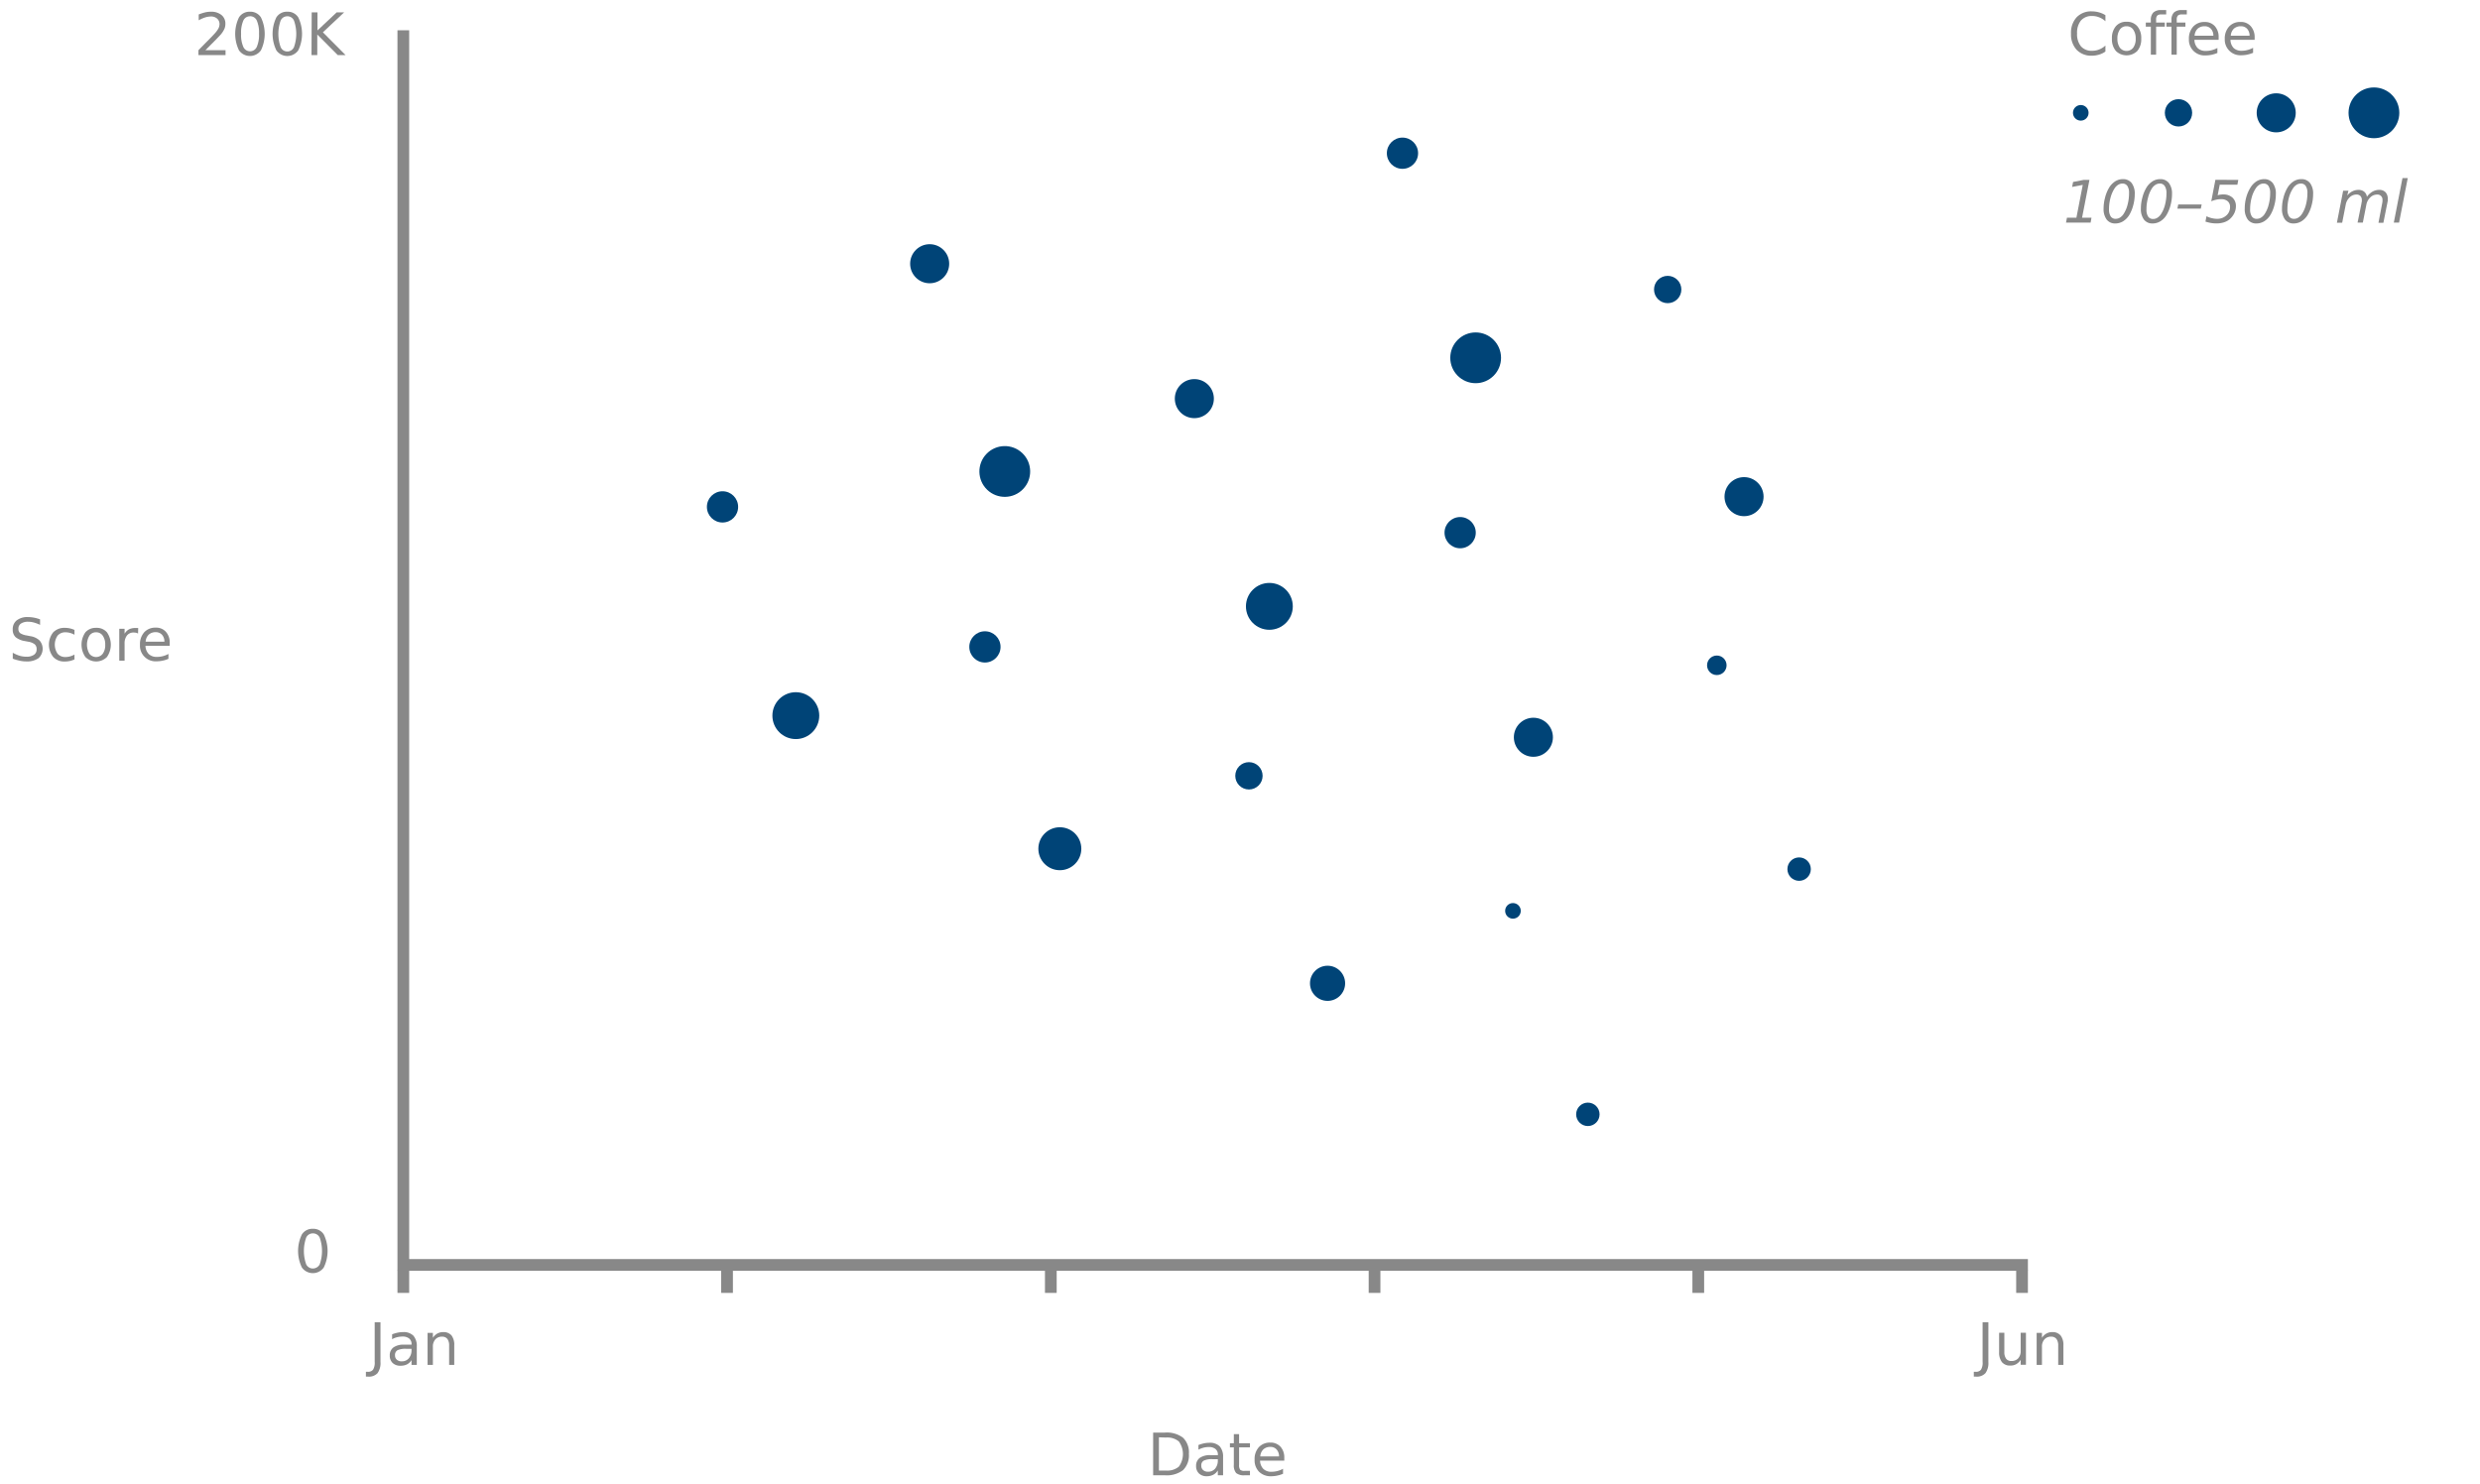 <svg xmlns="http://www.w3.org/2000/svg" viewBox="0 0 635 380.02"><defs><style>.a{fill:#047;}.b{fill:#888;}.c{fill:none;stroke:#888;stroke-miterlimit:10;stroke-width:3px;}</style></defs><title>scatterplot-3</title><circle class="a" cx="607.84" cy="28.89" r="6.5"/><circle class="a" cx="532.78" cy="28.89" r="2"/><path class="b" d="M539.09,3.88V5.44a5,5,0,0,0-1.59-1,4.61,4.61,0,0,0-1.8-.34,3.61,3.61,0,0,0-2.87,1.14,5,5,0,0,0-1,3.32,4.93,4.93,0,0,0,1,3.31A3.6,3.6,0,0,0,535.7,13a4.61,4.61,0,0,0,1.8-.34,5,5,0,0,0,1.59-1V13.2a5.53,5.53,0,0,1-1.64.79,6.29,6.29,0,0,1-1.83.27,5.11,5.11,0,0,1-3.91-1.52,5.78,5.78,0,0,1-1.43-4.15,5.82,5.82,0,0,1,1.43-4.16,5.11,5.11,0,0,1,3.91-1.52,6.78,6.78,0,0,1,1.85.26A6.33,6.33,0,0,1,539.09,3.88Z"/><path class="b" d="M544.5,5.57a3.48,3.48,0,0,1,2.76,1.15,4.62,4.62,0,0,1,1,3.16,4.62,4.62,0,0,1-1,3.16,3.91,3.91,0,0,1-5.5,0h0a4.62,4.62,0,0,1-1-3.16,4.62,4.62,0,0,1,1-3.16A3.44,3.44,0,0,1,544.5,5.57Zm0,1.15a2,2,0,0,0-1.71.84,3.9,3.9,0,0,0-.63,2.32,3.89,3.89,0,0,0,.62,2.32,2.16,2.16,0,0,0,3.43,0,3.71,3.71,0,0,0,.63-2.31,3.85,3.85,0,0,0-.63-2.31A2,2,0,0,0,544.5,6.72Z"/><path class="b" d="M554.65,2.58V3.7h-1.29a1.38,1.38,0,0,0-1,.29,1.55,1.55,0,0,0-.29,1.06v.72h2.22V6.82h-2.22V14h-1.35V6.82h-1.29V5.77h1.29V5.2a2.65,2.65,0,0,1,.64-2,2.79,2.79,0,0,1,2-.62Z"/><path class="b" d="M559.93,2.58V3.7h-1.29a1.38,1.38,0,0,0-1,.29,1.55,1.55,0,0,0-.29,1.06v.72h2.22V6.82h-2.22V14H556V6.82h-1.29V5.77H556V5.2a2.65,2.65,0,0,1,.64-2,2.79,2.79,0,0,1,2-.62Z"/><path class="b" d="M568.08,9.54v.66h-6.2a3.08,3.08,0,0,0,.84,2.12,2.87,2.87,0,0,0,2.09.72,5.9,5.9,0,0,0,1.51-.19,6.18,6.18,0,0,0,1.44-.57v1.28a8.49,8.49,0,0,1-1.48.47,8.07,8.07,0,0,1-1.55.16,4,4,0,0,1-4.26-3.72h0a3.53,3.53,0,0,1,0-.46,4.53,4.53,0,0,1,1.09-3.19,3.79,3.79,0,0,1,2.94-1.19,3.34,3.34,0,0,1,2.61,1.07A4.08,4.08,0,0,1,568.08,9.54Zm-1.35-.4a2.58,2.58,0,0,0-.62-1.76,2.1,2.1,0,0,0-1.6-.66,2.56,2.56,0,0,0-1.81.63,2.75,2.75,0,0,0-.78,1.8Z"/><path class="b" d="M577.3,9.54v.66h-6.19a3.08,3.08,0,0,0,.84,2.12,2.92,2.92,0,0,0,2,.68,5.82,5.82,0,0,0,1.5-.19,6.25,6.25,0,0,0,1.45-.57v1.28a8.6,8.6,0,0,1-1.49.47,8,8,0,0,1-1.54.16,4,4,0,0,1-4.22-3.77h0V10a4.53,4.53,0,0,1,1.09-3.19,3.81,3.81,0,0,1,2.93-1.19,3.32,3.32,0,0,1,2.62,1.07A4.19,4.19,0,0,1,577.3,9.54ZM576,9.14a2.58,2.58,0,0,0-.62-1.76,2.1,2.1,0,0,0-1.6-.66,2.56,2.56,0,0,0-1.81.63,2.75,2.75,0,0,0-.78,1.8Z"/><polyline class="c" points="519.24 323.89 103.27 323.89 103.27 7.75"/><circle class="a" cx="185" cy="129.79" r="4"/><circle class="a" cx="203.77" cy="183.24" r="6"/><circle class="a" cx="238.04" cy="67.53" r="5"/><circle class="a" cx="359.1" cy="39.23" r="4"/><circle class="a" cx="427.01" cy="74.13" r="3.5"/><circle class="a" cx="446.56" cy="127.17" r="5"/><circle class="a" cx="305.81" cy="102.07" r="5"/><circle class="a" cx="439.59" cy="170.35" r="2.5"/><circle class="a" cx="460.66" cy="222.54" r="3"/><circle class="a" cx="406.57" cy="285.33" r="3"/><circle class="a" cx="373.87" cy="136.39" r="4"/><circle class="a" cx="252.19" cy="165.64" r="4"/><circle class="a" cx="271.37" cy="217.32" r="5.5"/><circle class="a" cx="339.92" cy="251.78" r="4.5"/><circle class="a" cx="387.39" cy="233.23" r="2"/><circle class="a" cx="319.79" cy="198.65" r="3.5"/><circle class="a" cx="325.02" cy="155.26" r="6"/><circle class="a" cx="392.62" cy="188.78" r="5"/><circle class="a" cx="257.28" cy="120.74" r="6.5" transform="translate(-8 222.71) rotate(-46.17)"/><circle class="a" cx="377.84" cy="91.62" r="6.5"/><path class="b" d="M80.1,314.64a3.17,3.17,0,0,1,2.81,1.45,9.69,9.69,0,0,1,0,8.44,3.43,3.43,0,0,1-4.78.84h0a3.35,3.35,0,0,1-.84-.84,9.69,9.69,0,0,1,0-8.44A3.17,3.17,0,0,1,80.1,314.64Zm0,1.17a1.84,1.84,0,0,0-1.72,1.13,10.28,10.28,0,0,0,0,6.75,1.89,1.89,0,0,0,2.5.95h0a1.89,1.89,0,0,0,1-.95,10.28,10.28,0,0,0,0-6.75,1.87,1.87,0,0,0-1.73-1.13Z"/><path class="b" d="M295.26,366.82h3a6.88,6.88,0,0,1,4.66,1.32,5.23,5.23,0,0,1,1.49,4.13,5.31,5.31,0,0,1-1.49,4.16,6.88,6.88,0,0,1-4.66,1.32h-3Zm1.48,1.21v8.51h1.79a4.6,4.6,0,0,0,3.31-1,5.48,5.48,0,0,0,0-6.45,4.6,4.6,0,0,0-3.31-1Z"/><path class="b" d="M313.17,373.07v4.68h-1.35v-1.24a3,3,0,0,1-1.15,1.1A3.6,3.6,0,0,1,309,378a2.79,2.79,0,0,1-2-.71,2.54,2.54,0,0,1-.74-1.9,2.46,2.46,0,0,1,.92-2.08,4.51,4.51,0,0,1,2.77-.71h1.89v-.13a1.79,1.79,0,0,0-.61-1.44,2.59,2.59,0,0,0-1.72-.51,5.44,5.44,0,0,0-2.65.68V370a9.84,9.84,0,0,1,1.43-.43,6.9,6.9,0,0,1,1.36-.14,3.51,3.51,0,0,1,2.66.92A4,4,0,0,1,313.17,373.07Zm-2.69.56a4.86,4.86,0,0,0-2.26.37,1.37,1.37,0,0,0-.63,1.28,1.45,1.45,0,0,0,.47,1.14,1.82,1.82,0,0,0,1.28.42,2.27,2.27,0,0,0,1.8-.8,3.17,3.17,0,0,0,.68-2.11v-.3Z"/><path class="b" d="M317.27,367.22v2.33h2.78v1.05h-2.78v4.45a2,2,0,0,0,.28,1.29,1.58,1.58,0,0,0,1.12.28h1.38v1.13h-1.38a3.08,3.08,0,0,1-2.16-.58,3,3,0,0,1-.59-2.12V370.6h-1v-1.05h1v-2.33Z"/><path class="b" d="M328.84,373.31V374h-6.2a3.08,3.08,0,0,0,.84,2.12,2.86,2.86,0,0,0,2.09.73,5.9,5.9,0,0,0,1.51-.19,6.18,6.18,0,0,0,1.44-.57v1.27a6.89,6.89,0,0,1-1.48.47,7.36,7.36,0,0,1-1.55.17,4.22,4.22,0,0,1-3.11-1.15,4.17,4.17,0,0,1-1.14-3.09,4.55,4.55,0,0,1,1.08-3.2,3.83,3.83,0,0,1,2.94-1.18,3.39,3.39,0,0,1,2.62,1.07A4.14,4.14,0,0,1,328.84,373.31Zm-1.35-.39a2.54,2.54,0,0,0-.62-1.77,2,2,0,0,0-1.6-.66,2.53,2.53,0,0,0-1.8.64,2.7,2.7,0,0,0-.78,1.8Z"/><path class="b" d="M95.94,338.56h1.48v10.17a4.43,4.43,0,0,1-.75,2.87,3,3,0,0,1-2.42.89h-.56v-1.24h.46a1.58,1.58,0,0,0,1.38-.55,3.48,3.48,0,0,0,.41-2Z"/><path class="b" d="M106.72,344.81v4.68h-1.35v-1.24a3,3,0,0,1-1.15,1.1,3.6,3.6,0,0,1-1.68.35,2.78,2.78,0,0,1-2-.7,2.54,2.54,0,0,1-.74-1.9,2.47,2.47,0,0,1,.93-2.08,4.49,4.49,0,0,1,2.76-.71h1.89v-.13a1.76,1.76,0,0,0-.61-1.44,2.59,2.59,0,0,0-1.72-.51,5.78,5.78,0,0,0-1.37.17,4.89,4.89,0,0,0-1.28.51v-1.25a9.15,9.15,0,0,1,1.44-.43,6.8,6.8,0,0,1,1.35-.14,3.51,3.51,0,0,1,2.66.92A4,4,0,0,1,106.72,344.81Zm-2.69.56a4.86,4.86,0,0,0-2.26.37,1.37,1.37,0,0,0-.63,1.28,1.45,1.45,0,0,0,.47,1.14,1.82,1.82,0,0,0,1.28.42,2.27,2.27,0,0,0,1.8-.8,3.17,3.17,0,0,0,.68-2.11v-.3Z"/><path class="b" d="M116.31,344.54v4.95H115v-4.91a2.83,2.83,0,0,0-.45-1.74,1.65,1.65,0,0,0-1.36-.58,2.19,2.19,0,0,0-1.72.7,2.73,2.73,0,0,0-.63,1.9v4.63h-1.36v-8.2h1.36v1.27a3.16,3.16,0,0,1,1.14-1.1,3,3,0,0,1,1.51-.37,2.64,2.64,0,0,1,2.14.88A4,4,0,0,1,116.31,344.54Z"/><path class="b" d="M507.64,338.56h1.48v10.17a4.43,4.43,0,0,1-.75,2.87,3,3,0,0,1-2.41.89h-.57v-1.24h.46a1.59,1.59,0,0,0,1.39-.55,3.48,3.48,0,0,0,.4-2Z"/><path class="b" d="M511.87,346.25v-5h1.34v4.91a2.85,2.85,0,0,0,.46,1.75,1.61,1.61,0,0,0,1.36.58,2.25,2.25,0,0,0,1.73-.69,2.73,2.73,0,0,0,.63-1.9v-4.65h1.35v8.2h-1.35v-1.26a3.36,3.36,0,0,1-1.14,1.11,3,3,0,0,1-1.5.36,2.65,2.65,0,0,1-2.15-.87A4,4,0,0,1,511.87,346.25Z"/><path class="b" d="M528.33,344.54v4.95H527v-4.91a2.83,2.83,0,0,0-.45-1.74,1.65,1.65,0,0,0-1.36-.58,2.19,2.19,0,0,0-1.72.7,2.73,2.73,0,0,0-.63,1.9v4.63h-1.36v-8.2h1.36v1.27a3.16,3.16,0,0,1,1.14-1.1,3,3,0,0,1,1.51-.37,2.64,2.64,0,0,1,2.14.88A4,4,0,0,1,528.33,344.54Z"/><line class="c" x1="103.27" y1="331.05" x2="103.27" y2="325.28"/><line class="c" x1="517.74" y1="331.05" x2="517.74" y2="325.28"/><line class="c" x1="186.16" y1="331.05" x2="186.16" y2="325.28"/><line class="c" x1="269.06" y1="331.05" x2="269.06" y2="325.28"/><line class="c" x1="351.95" y1="331.05" x2="351.95" y2="325.28"/><line class="c" x1="434.84" y1="331.05" x2="434.84" y2="325.28"/><path class="b" d="M10.26,158.59V160a9,9,0,0,0-1.59-.6,5.38,5.38,0,0,0-1.44-.2,3.23,3.23,0,0,0-1.87.47A1.54,1.54,0,0,0,4.71,161a1.38,1.38,0,0,0,.43,1.1,4.1,4.1,0,0,0,1.66.6l.89.18A4.4,4.4,0,0,1,10.13,164a3.25,3.25,0,0,1-.28,4.54,5.13,5.13,0,0,1-3.12.82,7.65,7.65,0,0,1-1.65-.18,12.49,12.49,0,0,1-1.81-.52v-1.52A9.45,9.45,0,0,0,5,167.9a6.08,6.08,0,0,0,1.7.25,3.35,3.35,0,0,0,2-.49,1.65,1.65,0,0,0,.68-1.43A1.62,1.62,0,0,0,8.92,165a3.54,3.54,0,0,0-1.62-.68l-.9-.17a5.06,5.06,0,0,1-2.4-1,2.61,2.61,0,0,1-.74-2,2.83,2.83,0,0,1,1-2.29A4.39,4.39,0,0,1,7.08,158a9.16,9.16,0,0,1,1.57.14A8.94,8.94,0,0,1,10.26,158.59Z"/><path class="b" d="M19.07,161.27v1.26a5.17,5.17,0,0,0-1.14-.47,4.18,4.18,0,0,0-1.17-.16,2.57,2.57,0,0,0-2,.84,4.09,4.09,0,0,0,0,4.66,2.53,2.53,0,0,0,2,.83,4.18,4.18,0,0,0,1.17-.16,5.17,5.17,0,0,0,1.14-.47v1.25a6,6,0,0,1-1.17.39,6.12,6.12,0,0,1-1.28.14,3.84,3.84,0,0,1-3-1.17,5.08,5.08,0,0,1,0-6.3,4,4,0,0,1,3-1.15,6,6,0,0,1,2.4.51Z"/><path class="b" d="M24.61,160.76a3.46,3.46,0,0,1,2.77,1.14,5.52,5.52,0,0,1,0,6.33,3.9,3.9,0,0,1-5.51,0h0a5.52,5.52,0,0,1,0-6.33A3.51,3.51,0,0,1,24.61,160.76Zm0,1.14a2,2,0,0,0-1.71.85,4.59,4.59,0,0,0,0,4.64,2.15,2.15,0,0,0,3,.41,2.65,2.65,0,0,0,.41-.41,3.71,3.71,0,0,0,.63-2.31,3.85,3.85,0,0,0-.63-2.31,2,2,0,0,0-1.71-.87Z"/><path class="b" d="M35.35,162.22a2.37,2.37,0,0,0-.5-.2,2.88,2.88,0,0,0-.59-.06,2.13,2.13,0,0,0-1.75.75,3.31,3.31,0,0,0-.61,2.13v4.32H30.54V161H31.9v1.27a2.93,2.93,0,0,1,1.1-1.11,3.56,3.56,0,0,1,1.66-.36H35l.38,0Z"/><path class="b" d="M43.45,164.69v.66h-6.2a3.08,3.08,0,0,0,.84,2.12,2.86,2.86,0,0,0,2.09.73,5.9,5.9,0,0,0,1.51-.19,6.18,6.18,0,0,0,1.44-.57v1.25a6.89,6.89,0,0,1-1.48.47,7.36,7.36,0,0,1-1.55.17,4,4,0,0,1-4.26-3.72,4.51,4.51,0,0,1,0-.52,4.56,4.56,0,0,1,1.09-3.2,3.8,3.8,0,0,1,2.93-1.18,3.32,3.32,0,0,1,2.62,1.07A4.07,4.07,0,0,1,43.45,164.69Zm-1.35-.39a2.59,2.59,0,0,0-.62-1.77,2.1,2.1,0,0,0-1.6-.66,2.57,2.57,0,0,0-1.81.64,2.75,2.75,0,0,0-.78,1.8Z"/><path class="b" d="M52.59,12.86h5.16v1.25H50.81V12.86c.56-.58,1.33-1.36,2.3-2.34s1.57-1.61,1.82-1.89a6.94,6.94,0,0,0,1-1.35,2.45,2.45,0,0,0,.28-1.09,1.86,1.86,0,0,0-.61-1.42A2.28,2.28,0,0,0,54,4.22a5.26,5.26,0,0,0-1.47.24,9.31,9.31,0,0,0-1.65.73V3.7a12,12,0,0,1,1.67-.54A6.44,6.44,0,0,1,54,3a4.14,4.14,0,0,1,2.71.84,2.81,2.81,0,0,1,1,2.28,3.23,3.23,0,0,1-.25,1.27,6.13,6.13,0,0,1-.92,1.43c-.12.14-.51.55-1.16,1.23Z"/><path class="b" d="M64,3a3.17,3.17,0,0,1,2.81,1.45,9.69,9.69,0,0,1,0,8.44A3.46,3.46,0,0,1,62,13.7a3.89,3.89,0,0,1-.81-.81,9.69,9.69,0,0,1,0-8.44A3.17,3.17,0,0,1,64,3Zm0,1.17a1.82,1.82,0,0,0-1.7,1.11,7.83,7.83,0,0,0-.57,3.38A7.65,7.65,0,0,0,62.3,12a1.88,1.88,0,0,0,3.45,0,7.64,7.64,0,0,0,.57-3.37,7.83,7.83,0,0,0-.57-3.38A1.86,1.86,0,0,0,64,4.15Z"/><path class="b" d="M73.57,3a3.15,3.15,0,0,1,2.8,1.45,9.69,9.69,0,0,1,0,8.44,3.44,3.44,0,0,1-5.61,0,9.69,9.69,0,0,1,0-8.44A3.15,3.15,0,0,1,73.57,3Zm0,1.17a1.82,1.82,0,0,0-1.72,1.12,10.15,10.15,0,0,0,0,6.75,1.86,1.86,0,0,0,2.43,1h0a1.88,1.88,0,0,0,1-1,10.15,10.15,0,0,0,0-6.75,1.84,1.84,0,0,0-1.72-1.13Z"/><path class="b" d="M79.81,3.17h1.48V7.79L86.2,3.17h1.91l-5.43,5.1,5.81,5.84h-2L81.24,8.84v5.27H79.76Z"/><path class="b" d="M529.24,55.75h2.42l1.63-8.41-2.73.53.25-1.28,2.72-.53H535l-1.89,9.69h2.41L535.3,57H529Z"/><path class="b" d="M543.54,45.87a2.73,2.73,0,0,1,2.27,1,4.49,4.49,0,0,1,.79,2.84,11,11,0,0,1-.37,2.79,9.65,9.65,0,0,1-1,2.49,4.91,4.91,0,0,1-1.6,1.66,3.77,3.77,0,0,1-2,.57,2.66,2.66,0,0,1-2.22-1,4.53,4.53,0,0,1-.79-2.84,10.77,10.77,0,0,1,.38-2.79A9.4,9.4,0,0,1,540,48.11a5.09,5.09,0,0,1,1.58-1.67A3.63,3.63,0,0,1,543.54,45.87ZM543.45,47a2,2,0,0,0-1.06.3,2.87,2.87,0,0,0-.91.87,8.27,8.27,0,0,0-1.07,2.41,11.43,11.43,0,0,0-.4,3,3.25,3.25,0,0,0,.43,1.83,1.45,1.45,0,0,0,1.26.62,2.08,2.08,0,0,0,1.09-.3,3,3,0,0,0,.9-.87,7.79,7.79,0,0,0,1.06-2.41,11.31,11.31,0,0,0,.39-3,3.17,3.17,0,0,0-.43-1.83A1.45,1.45,0,0,0,543.45,47Z"/><path class="b" d="M553.08,45.87a2.72,2.72,0,0,1,2.27,1,4.43,4.43,0,0,1,.79,2.84,10.59,10.59,0,0,1-.37,2.79,9.32,9.32,0,0,1-1,2.49,4.82,4.82,0,0,1-1.6,1.66,3.77,3.77,0,0,1-2,.57,2.66,2.66,0,0,1-2.22-1,4.53,4.53,0,0,1-.78-2.84,10.36,10.36,0,0,1,.38-2.79,9.4,9.4,0,0,1,1-2.48,5,5,0,0,1,1.58-1.67A3.62,3.62,0,0,1,553.08,45.87ZM553,47a2.05,2.05,0,0,0-1.06.3,3,3,0,0,0-.9.87A7.77,7.77,0,0,0,550,50.62a11,11,0,0,0-.4,3,3.26,3.26,0,0,0,.42,1.83,1.46,1.46,0,0,0,1.27.62,2,2,0,0,0,1.08-.3,3,3,0,0,0,.9-.87,7.56,7.56,0,0,0,1.06-2.41,11.31,11.31,0,0,0,.39-3,3.17,3.17,0,0,0-.43-1.83A1.43,1.43,0,0,0,553,47Z"/><path class="b" d="M557.73,52.36h6l-.21,1.06h-6Z"/><path class="b" d="M573.11,46.06l-.23,1.24h-4.52l-.53,2.7a3.15,3.15,0,0,1,.69-.16,4,4,0,0,1,.7-.05,3.42,3.42,0,0,1,2.4.81,2.88,2.88,0,0,1,.88,2.2,4.09,4.09,0,0,1-.45,1.87,4.79,4.79,0,0,1-1.28,1.57,4.27,4.27,0,0,1-1.43.72,6.42,6.42,0,0,1-1.85.25,9,9,0,0,1-1.35-.11,10.82,10.82,0,0,1-1.44-.36l.27-1.37a6.67,6.67,0,0,0,1.35.49,5.69,5.69,0,0,0,1.36.17,3.39,3.39,0,0,0,2.37-.86A2.8,2.8,0,0,0,571,53a1.86,1.86,0,0,0-.61-1.48,2.55,2.55,0,0,0-1.71-.52,5.73,5.73,0,0,0-1.21.13,7.87,7.87,0,0,0-1.28.41l1.06-5.5Z"/><path class="b" d="M579.67,45.87a2.72,2.72,0,0,1,2.27,1,4.49,4.49,0,0,1,.79,2.84,11,11,0,0,1-.37,2.79,9.32,9.32,0,0,1-1,2.49,4.91,4.91,0,0,1-1.6,1.66,3.77,3.77,0,0,1-2,.57,2.66,2.66,0,0,1-2.22-1,4.53,4.53,0,0,1-.78-2.84,10.76,10.76,0,0,1,.37-2.79,9.4,9.4,0,0,1,1.05-2.48,5.09,5.09,0,0,1,1.58-1.67A3.63,3.63,0,0,1,579.67,45.87ZM579.58,47a2,2,0,0,0-1.06.3,2.85,2.85,0,0,0-.9.87,8,8,0,0,0-1.08,2.41,11.43,11.43,0,0,0-.4,3,3.25,3.25,0,0,0,.43,1.83,1.45,1.45,0,0,0,1.26.62,2.05,2.05,0,0,0,1.09-.3,3,3,0,0,0,.9-.87,7.79,7.79,0,0,0,1.06-2.41,11.31,11.31,0,0,0,.39-3,3.17,3.17,0,0,0-.43-1.83A1.44,1.44,0,0,0,579.58,47Z"/><path class="b" d="M589.21,45.87a2.72,2.72,0,0,1,2.27,1,4.43,4.43,0,0,1,.79,2.84,10.59,10.59,0,0,1-.37,2.79,9.32,9.32,0,0,1-1,2.49,4.82,4.82,0,0,1-1.6,1.66,3.77,3.77,0,0,1-2,.57,2.66,2.66,0,0,1-2.22-1,4.53,4.53,0,0,1-.78-2.84,10.36,10.36,0,0,1,.38-2.79,9.4,9.4,0,0,1,1-2.48,5,5,0,0,1,1.58-1.67A3.62,3.62,0,0,1,589.21,45.87ZM589.12,47a2.05,2.05,0,0,0-1.06.3,3,3,0,0,0-.9.87,8,8,0,0,0-1.08,2.41,11.42,11.42,0,0,0-.39,3,3.26,3.26,0,0,0,.42,1.83,1.46,1.46,0,0,0,1.27.62,2,2,0,0,0,1.08-.3,3,3,0,0,0,.9-.87,7.56,7.56,0,0,0,1.06-2.41,11.31,11.31,0,0,0,.39-3,3.17,3.17,0,0,0-.43-1.83A1.43,1.43,0,0,0,589.12,47Z"/><path class="b" d="M611.26,52.05l-1,5H609l.94-4.91q.06-.31.09-.54a3,3,0,0,0,0-.39,1.28,1.28,0,0,0-1.39-1.39,2.46,2.46,0,0,0-1.75.74,3.44,3.44,0,0,0-1,1.91L605,57h-1.35l1-4.91c0-.18.07-.34.09-.5a3.17,3.17,0,0,0,0-.41,1.39,1.39,0,0,0-.37-1,1.34,1.34,0,0,0-1-.37,2.48,2.48,0,0,0-1.76.74,3.44,3.44,0,0,0-1,1.91l-.9,4.58h-1.35l1.6-8.2h1.35L601,50.07A3.68,3.68,0,0,1,602.3,49a3.44,3.44,0,0,1,1.58-.38,2.25,2.25,0,0,1,1.47.47,2,2,0,0,1,.69,1.3,4.57,4.57,0,0,1,1.43-1.32,3.44,3.44,0,0,1,1.71-.45,2.13,2.13,0,0,1,1.63.61,2.41,2.41,0,0,1,.57,1.72,5.13,5.13,0,0,1,0,.53C611.33,51.65,611.3,51.85,611.26,52.05Z"/><path class="b" d="M615.15,45.6h1.35L614.28,57h-1.35Z"/><circle class="a" cx="582.82" cy="28.89" r="5"/><circle class="a" cx="557.8" cy="28.89" r="3.5"/></svg>